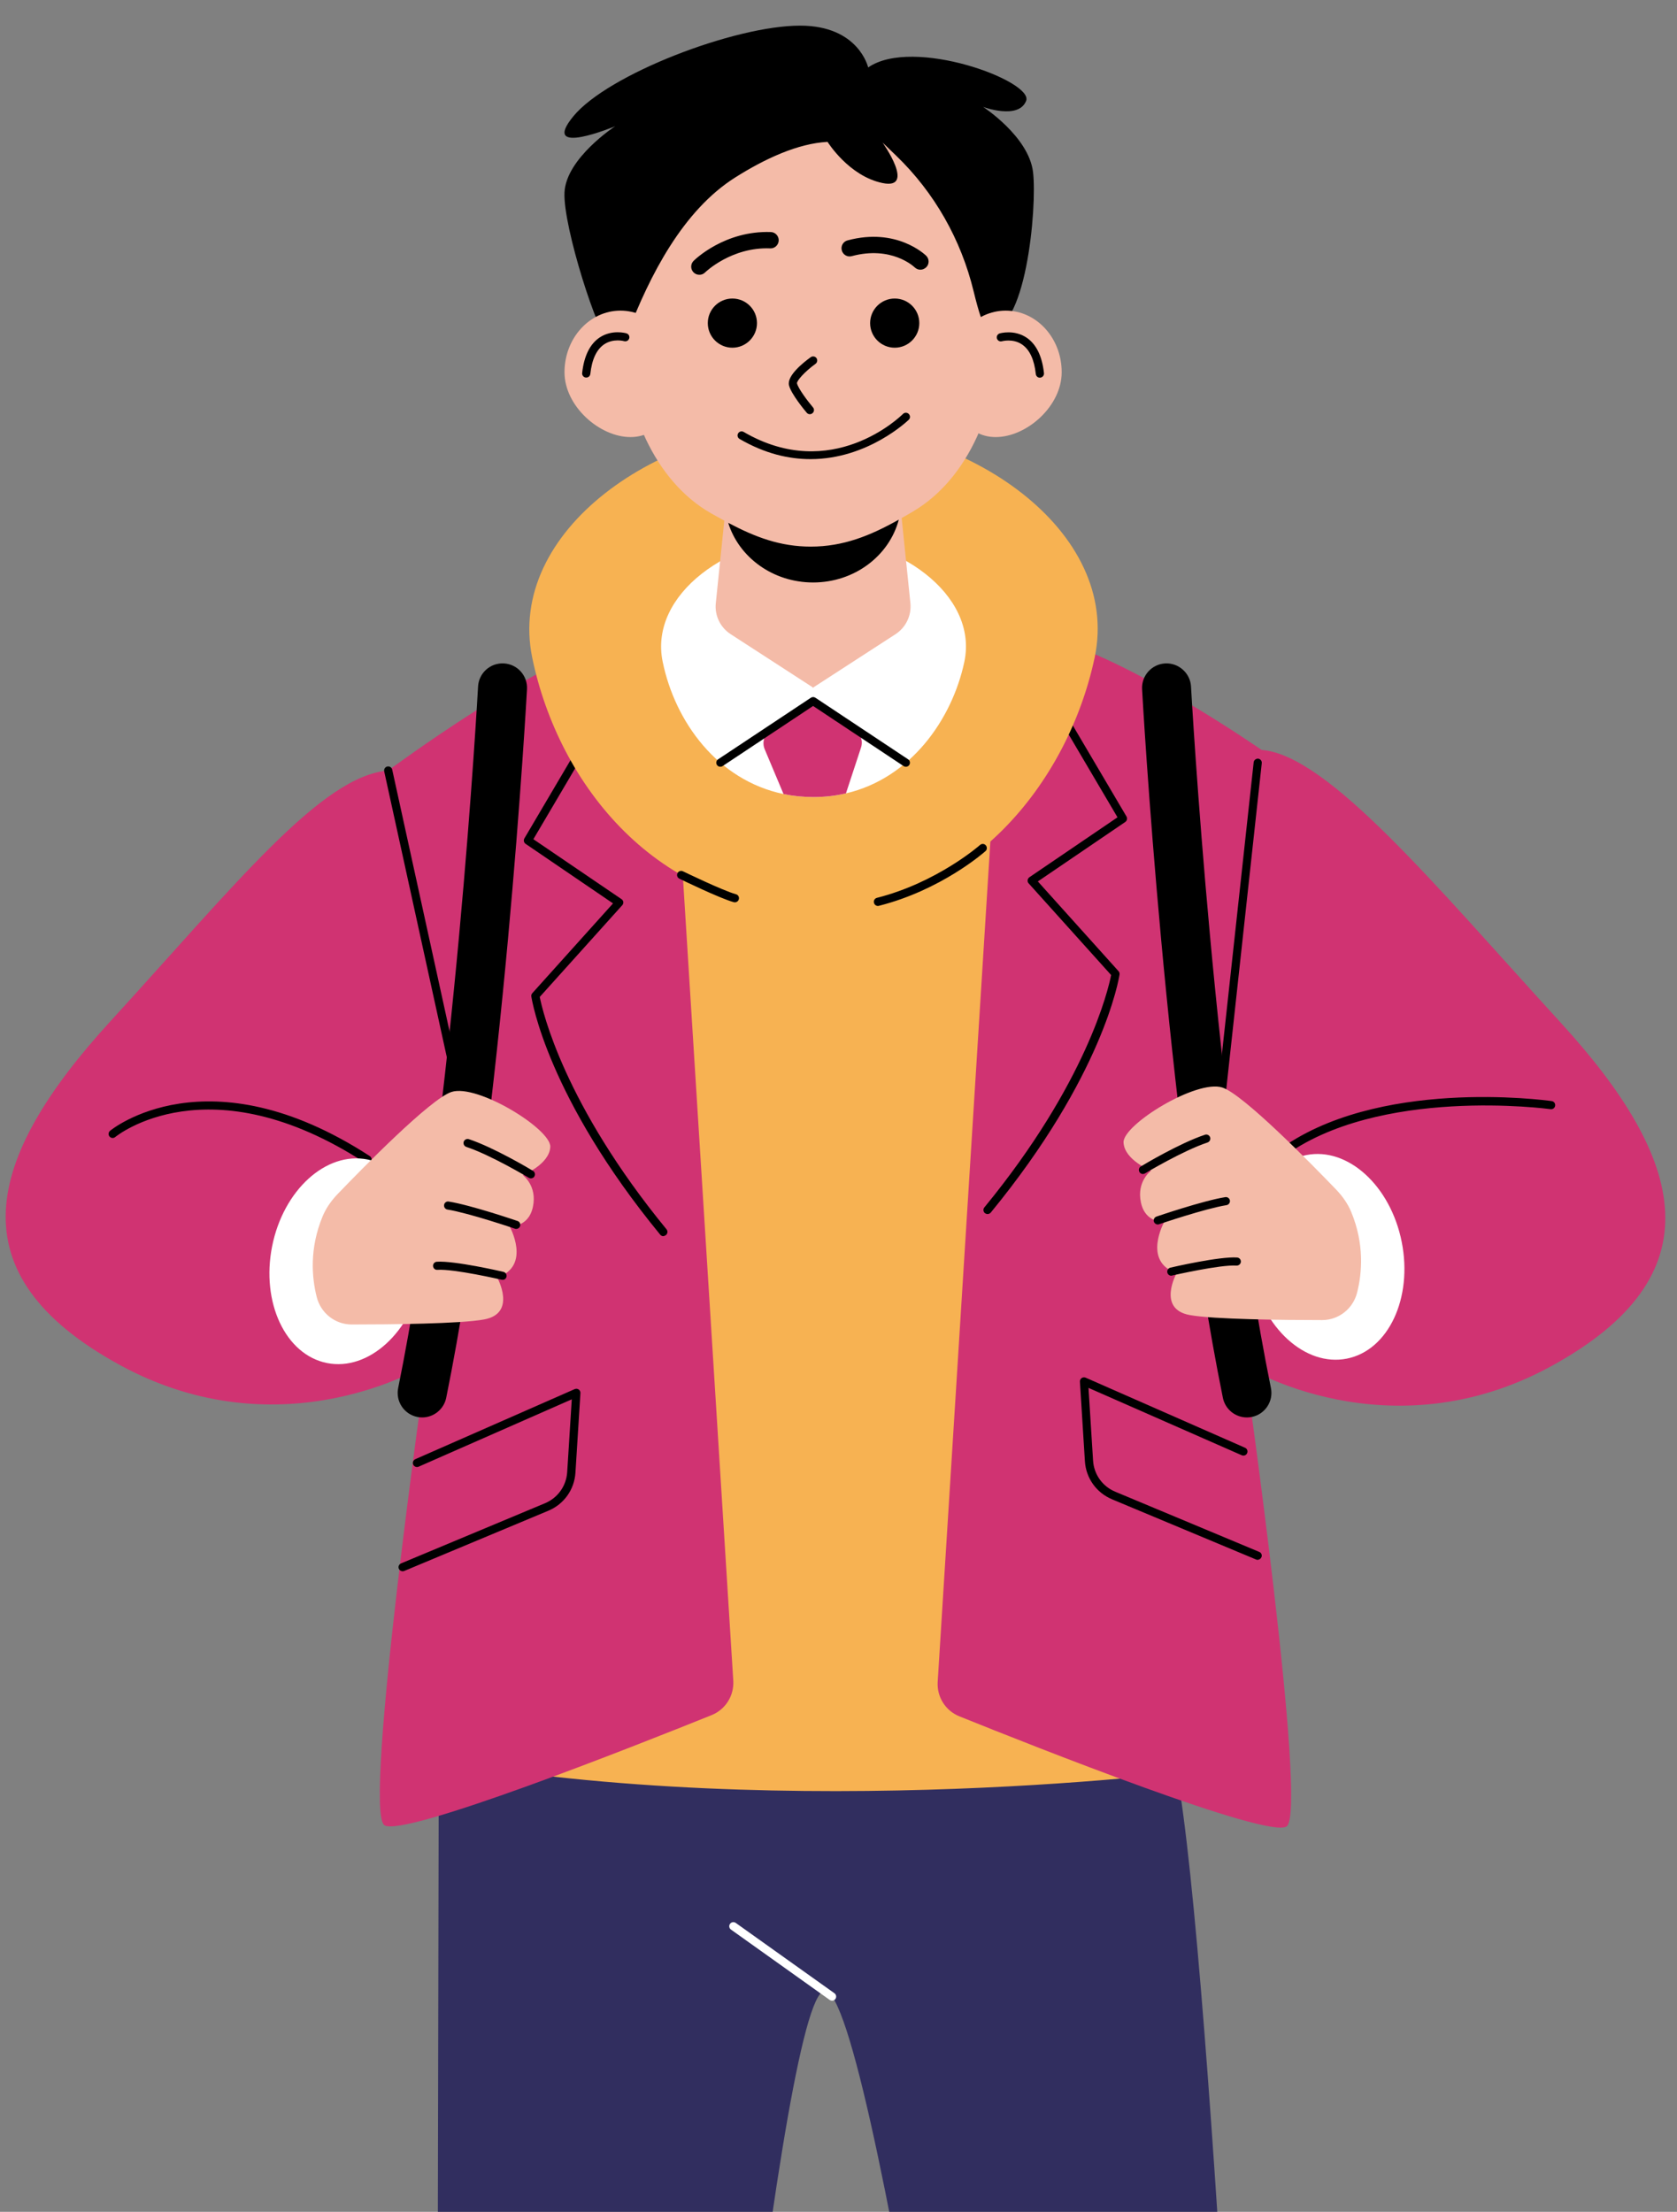 <?xml version="1.0" encoding="UTF-8" standalone="no"?>
<svg
   height="270.777"
   preserveAspectRatio="xMidYMid meet"
   version="1.0"
   viewBox="-4.7 -4.6 205.276 270.777"
   width="205.276"
   zoomAndPan="magnify"
   id="svg273"
   sodipodi:docname="1student.svg"
   inkscape:version="1.1 (c68e22c387, 2021-05-23)"
   xmlns:inkscape="http://www.inkscape.org/namespaces/inkscape"
   xmlns:sodipodi="http://sodipodi.sourceforge.net/DTD/sodipodi-0.dtd"
   xmlns="http://www.w3.org/2000/svg"
   xmlns:svg="http://www.w3.org/2000/svg">
  <rect x="-4.7" y="-4.6" width="205.276" height="270.777" fill="#808080" stroke="none"/>
  <defs
     id="defs277" />
  <sodipodi:namedview
     id="namedview275"
     pagecolor="#ffffff"
     bordercolor="#666666"
     borderopacity="1.0"
     inkscape:pageshadow="2"
     inkscape:pageopacity="0.0"
     inkscape:pagecheckerboard="0"
     showgrid="false"
     inkscape:zoom="1.8436483"
     inkscape:cx="1.356007"
     inkscape:cy="122.31183"
     inkscape:window-width="1841"
     inkscape:window-height="1057"
     inkscape:window-x="-8"
     inkscape:window-y="-8"
     inkscape:window-maximized="1"
     inkscape:current-layer="svg273"
     inkscape:snap-grids="true"
     fit-margin-top="0"
     fit-margin-left="0"
     fit-margin-right="0"
     fit-margin-bottom="0" />
  <g
     id="g271"
     transform="translate(-122.191,-26.782)">
    <g
       id="change1_7"
       style="fill:#ffffff;fill-opacity:1">
      <path
         d="m 268.37,396.17 c 0,0 2.97,7.79 19.29,27.63 16.32,19.85 8.16,25.41 -3.34,28.75 -11.5,3.34 -23.55,1.66 -26.89,-6.49 -3.21,-7.84 -5.38,-16.88 -11.31,-26.15 -5.93,-9.27 -1.12,-22.07 -1.12,-22.07 8.9,-14.09 23.37,-1.67 23.37,-1.67 z m -102.21,8.9 c -2.73,2.52 -5.83,4.6 -9.22,6.11 -14.2,6.29 -38.89,17.18 -20.71,29.09 14.64,9.59 35.89,-1.81 42.22,-6.52 2.02,-1.51 4.29,-2.66 6.7,-3.4 5.82,-1.78 9.77,-3.94 12.29,-5.68 2.44,-1.69 4.12,-4.32 4.56,-7.26 1.7,-11.16 -2.4,-19.49 -2.4,-19.49 -9.76,-12.08 -25.99,0.27 -33.44,7.15 z"
         fill="#EDE6DD"
         id="path223"
         style="fill:#ffffff;fill-opacity:1" />
    </g>
    <g
       id="change3_8"
       style="fill:#312e5f;fill-opacity:1">
      <path
         d="m 171.82,234.79 c 21.04,-37.52 84.82,-21.91 89.67,4.11 4.49,24.1 9.6,136.63 10.42,155.22 0.08,1.73 -0.7,3.41 -2.12,4.41 -8.72,6.1 -19.02,3.3 -23.87,1.38 -1.72,-0.68 -2.93,-2.24 -3.18,-4.07 C 240.03,376.37 223.88,262.2 218.17,266 c -5.68,3.78 -16.02,111.91 -17.83,131.29 -0.18,1.9 -1.39,3.54 -3.14,4.28 -11.35,4.76 -19.45,2.42 -23.46,0.45 -1.76,-0.87 -2.86,-2.67 -2.86,-4.64 l 0.32,-160.11 c -0.01,-0.87 0.2,-1.73 0.62,-2.48 z"
         fill="inherit"
         id="path226"
         style="fill:#312e5f;fill-opacity:1" />
    </g>
    <g
       id="change5_4"
       style="fill:#f7b252;fill-opacity:1">
      <path
         d="m 265.21,238.82 c 0,0 -50.5,6.71 -94.93,-1.28 l 18.97,-131.15 h 61.26 z"
         fill="#F28F69"
         id="path229"
         style="fill:#f7b252;fill-opacity:1" />
    </g>
    <g
       id="change2_4"
       style="fill:#d03372;fill-opacity:1">
      <path
         d="m 200.29,116.89 6.96,111.05 c 0.11,1.83 -0.95,3.52 -2.65,4.21 -9.23,3.72 -37.86,15.07 -40.07,13.47 -2.64,-1.92 5.11,-56.33 5.11,-56.33 0,0 -17.58,10.87 -37.48,0 -20.28,-11.08 -16.54,-25.25 -1.2,-42.03 15.34,-16.78 25.89,-30.12 34.04,-30.74 0,0 18.89,-14.01 28.74,-16.4 9.86,-2.41 6.55,16.77 6.55,16.77 z m 38.94,0.15 -6.96,111.05 c -0.11,1.83 0.95,3.52 2.65,4.21 9.23,3.72 37.86,15.07 40.07,13.47 2.64,-1.92 -5.11,-56.33 -5.11,-56.33 0,0 17.58,10.87 37.48,0 20.28,-11.08 16.54,-25.25 1.2,-42.03 -15.34,-16.78 -28.49,-32.8 -36.64,-33.42 0,0 -16.29,-11.33 -26.14,-13.73 -9.86,-2.4 -6.55,16.78 -6.55,16.78 z"
         fill="#6E9692"
         id="path232"
         style="fill:#d03372;fill-opacity:1" />
    </g>
    <g
       id="change3_9">
      <path
         d="m 238.37,170.81 c -0.11,0 -0.22,-0.04 -0.32,-0.11 -0.21,-0.18 -0.24,-0.49 -0.07,-0.7 12.55,-15.3 15.18,-26.72 15.52,-28.45 l -10.1,-11.23 c -0.1,-0.11 -0.14,-0.25 -0.12,-0.39 0.02,-0.14 0.1,-0.27 0.21,-0.35 l 10.79,-7.34 -10.23,-17.36 c -0.14,-0.24 -0.06,-0.54 0.18,-0.68 0.24,-0.14 0.54,-0.06 0.68,0.18 l 10.47,17.76 c 0.13,0.23 0.07,0.52 -0.15,0.67 l -10.7,7.28 9.88,10.99 c 0.1,0.11 0.14,0.26 0.12,0.41 -0.08,0.5 -2,12.37 -15.78,29.16 -0.09,0.09 -0.23,0.16 -0.38,0.16 z m -39.36,2.57 c 0.21,-0.18 0.24,-0.49 0.07,-0.7 -12.55,-15.3 -15.18,-26.72 -15.52,-28.45 L 193.66,133 c 0.1,-0.11 0.14,-0.25 0.13,-0.39 -0.02,-0.14 -0.1,-0.27 -0.22,-0.35 l -10.79,-7.34 10.23,-17.36 c 0.14,-0.24 0.06,-0.54 -0.18,-0.68 -0.24,-0.14 -0.54,-0.06 -0.68,0.18 l -10.47,17.76 c -0.13,0.23 -0.07,0.52 0.15,0.67 l 10.7,7.29 -9.88,10.99 c -0.1,0.11 -0.15,0.26 -0.12,0.41 0.08,0.5 2,12.37 15.78,29.16 0.1,0.12 0.24,0.18 0.39,0.18 0.11,-0.03 0.22,-0.07 0.31,-0.14 z m 72.89,39.44 c 0.11,-0.25 -0.01,-0.55 -0.27,-0.65 L 254,204.8 c -1.56,-0.65 -2.6,-2.11 -2.71,-3.8 l -0.56,-8.91 18.76,8.25 c 0.25,0.11 0.55,0 0.66,-0.26 0.11,-0.25 0,-0.55 -0.26,-0.66 l -19.51,-8.58 c -0.16,-0.07 -0.34,-0.05 -0.49,0.05 -0.14,0.1 -0.22,0.27 -0.21,0.44 l 0.61,9.73 c 0.13,2.08 1.4,3.86 3.32,4.67 l 17.63,7.37 c 0.06,0.03 0.13,0.04 0.19,0.04 0.21,-0.01 0.39,-0.13 0.47,-0.32 z m -104.92,1.68 17.63,-7.37 c 1.92,-0.8 3.19,-2.59 3.32,-4.67 l 0.61,-9.73 c 0.01,-0.17 -0.07,-0.34 -0.21,-0.44 -0.14,-0.1 -0.33,-0.12 -0.49,-0.05 l -19.51,8.58 c -0.25,0.11 -0.37,0.41 -0.26,0.66 0.11,0.25 0.41,0.37 0.66,0.26 l 18.75,-8.25 -0.56,8.91 c -0.11,1.69 -1.14,3.15 -2.71,3.81 l -17.63,7.37 c -0.25,0.11 -0.38,0.4 -0.27,0.65 0.08,0.19 0.27,0.31 0.46,0.31 0.08,0 0.15,-0.02 0.21,-0.04 z"
         fill="inherit"
         id="path235" />
    </g>
    <g
       id="change5_5"
       style="fill:#f7b252;fill-opacity:1">
      <path
         d="m 251.48,102.7 c -3.23,15.2 -15.41,30.84 -34.42,30.84 -19.01,0 -31.19,-15.2 -34.42,-30.84 -3.19,-15.47 15.41,-28.61 34.42,-28.61 19.01,0 37.7,13.16 34.42,28.61 z"
         fill="#F28F69"
         id="path238"
         style="fill:#f7b252;fill-opacity:1" />
    </g>
    <g
       id="change1_8"
       style="fill:#ffffff;fill-opacity:1">
      <path
         d="m 235.53,103.22 c -1.5,7.04 -6.57,14.25 -14.49,16.09 -1.25,0.29 -2.58,0.45 -3.97,0.45 -1.28,0 -2.51,-0.13 -3.67,-0.37 -8.09,-1.69 -13.28,-8.84 -14.79,-16.18 -1.72,-8.29 8.26,-15.34 18.46,-15.34 10.19,0.01 20.21,7.07 18.46,15.35 z M 219.75,266.9 c 0.16,-0.22 0.11,-0.54 -0.12,-0.7 l -12.08,-8.61 c -0.23,-0.16 -0.54,-0.11 -0.7,0.12 -0.16,0.22 -0.11,0.54 0.12,0.7 l 12.08,8.61 c 0.09,0.06 0.19,0.09 0.29,0.09 0.16,0 0.32,-0.07 0.41,-0.21 z"
         fill="#EDE6DD"
         id="path241"
         style="fill:#ffffff;fill-opacity:1" />
    </g>
    <g
       id="change4_7">
      <path
         d="m 239.73,63.02 c 0,8.89 -3.68,17.73 -10.4,21.73 -0.49,0.3 -0.98,0.58 -1.47,0.85 l 1.07,10.42 c 0.15,1.51 -0.55,2.97 -1.82,3.8 l -10.03,6.5 v 0.07 l -0.06,-0.04 -0.06,0.04 v -0.07 l -10.03,-6.5 c -1.27,-0.82 -1.98,-2.29 -1.82,-3.8 l 1.04,-10.1 c -0.53,-0.29 -1.06,-0.58 -1.61,-0.89 -6.92,-3.94 -10.79,-12.94 -10.79,-22.01 0,-14.03 10.29,-25.4 22.99,-25.4 12.69,0 22.99,11.37 22.99,25.4 z"
         fill="#f4bba8"
         id="path244" />
    </g>
    <g
       id="change3_10">
      <path
         d="m 230.15,55.2 c -0.25,0 -0.5,-0.1 -0.7,-0.29 -0.13,-0.12 -2.86,-2.67 -7.7,-1.37 -0.53,0.15 -1.08,-0.17 -1.22,-0.71 -0.14,-0.53 0.17,-1.08 0.71,-1.22 6,-1.61 9.47,1.74 9.62,1.88 0.39,0.39 0.4,1.02 0.01,1.41 -0.21,0.2 -0.47,0.3 -0.72,0.3 z m -26.36,0.34 c 0.03,-0.03 3.23,-3.14 7.98,-2.95 0.54,0.03 1.02,-0.41 1.04,-0.96 0.02,-0.55 -0.41,-1.02 -0.96,-1.04 -5.65,-0.2 -9.31,3.38 -9.46,3.53 -0.39,0.39 -0.39,1.02 0,1.41 0.2,0.2 0.45,0.29 0.71,0.29 0.24,0.01 0.5,-0.09 0.69,-0.28 z m 23.22,3.19 c -1.66,0 -3.01,1.35 -3.01,3.01 0,1.66 1.35,3.01 3.01,3.01 1.66,0 3.01,-1.35 3.01,-3.01 0,-1.67 -1.35,-3.01 -3.01,-3.01 z m -19.87,0 c -1.66,0 -3.01,1.35 -3.01,3.01 0,1.66 1.35,3.01 3.01,3.01 1.66,0 3.01,-1.35 3.01,-3.01 0,-1.67 -1.35,-3.01 -3.01,-3.01 z m 16.62,-28.29 c 0,0 -1.14,-5.12 -8.33,-5.12 -8.03,0 -23.54,5.97 -27.75,11.09 -4.21,5.12 5.12,1.22 5.12,1.22 0,0 -6,3.9 -6.21,8.1 -0.21,4.2 4.22,17.81 5.37,18.12 0.38,0.1 1.72,0.77 2.33,-0.82 2.72,-7.11 6.79,-15.1 13.24,-19.15 3.62,-2.28 7.63,-4.14 11.26,-4.33 0,0 2.6,4.19 6.73,5.04 4.13,0.85 0,-4.96 0,-4.96 l 1.68,1.62 c 4.68,4.51 7.94,10.28 9.47,16.6 0.61,2.5 1.24,4.55 1.69,4.64 4.66,0.9 6.11,-14.9 5.58,-19.26 -0.54,-4.36 -6.11,-7.96 -6.11,-7.96 0,0 4.35,1.62 5.27,-0.75 0.92,-2.4 -13.84,-7.9 -19.34,-4.08 z m -7.02,58.66 c -3.72,0 -6.76,-1.14 -10.11,-2.91 1.31,4.22 5.47,7.3 10.39,7.3 5.07,0 9.32,-3.27 10.49,-7.69 -3.51,1.97 -6.8,3.3 -10.77,3.3 z m 8.35,43.97 c 7.61,-1.93 12.82,-6.5 13.03,-6.69 0.21,-0.18 0.22,-0.5 0.04,-0.71 -0.18,-0.21 -0.5,-0.23 -0.71,-0.04 -0.05,0.05 -5.25,4.6 -12.62,6.47 -0.27,0.07 -0.43,0.34 -0.36,0.61 0.06,0.23 0.26,0.38 0.48,0.38 0.06,0 0.1,-0.01 0.14,-0.02 z m -17.16,-0.8 c 0.07,-0.27 -0.08,-0.54 -0.35,-0.61 -1.63,-0.45 -6.44,-2.79 -6.49,-2.81 -0.25,-0.12 -0.55,-0.02 -0.67,0.23 -0.12,0.25 -0.02,0.55 0.23,0.67 0.2,0.1 4.94,2.41 6.66,2.88 0.04,0.01 0.09,0.02 0.13,0.02 0.23,-0.01 0.43,-0.15 0.49,-0.38 z"
         fill="inherit"
         id="path247" />
    </g>
    <g
       id="change4_8">
      <path
         d="m 200.29,67.75 c 0,4.17 -1.84,7.94 -5.62,7.94 -3.78,0 -8.08,-3.77 -8.08,-7.94 0,-4.17 3.07,-7.54 6.85,-7.54 3.78,0 6.85,3.38 6.85,7.54 z m 33.46,0 c 0,4.17 1.84,7.94 5.62,7.94 3.78,0 8.08,-3.77 8.08,-7.94 0,-4.17 -3.07,-7.54 -6.85,-7.54 -3.79,0 -6.85,3.38 -6.85,7.54 z"
         fill="#f4bba8"
         id="path250" />
    </g>
    <g
       id="change2_5"
       style="fill:#d03372;fill-opacity:1">
      <path
         d="m 222.88,113.72 -1.84,5.59 c -1.25,0.29 -2.58,0.45 -3.97,0.45 -1.28,0 -2.51,-0.13 -3.67,-0.37 l -2.3,-5.47 c -0.36,-0.85 -0.07,-1.83 0.7,-2.35 l 5.23,-3.56 5.12,3.49 c 0.7,0.5 1.01,1.4 0.73,2.22 z"
         fill="#6E9692"
         id="path253"
         style="fill:#d03372;fill-opacity:1" />
    </g>
    <g
       id="change3_11">
      <path
         d="m 216.62,72.89 c -0.14,0 -0.28,-0.06 -0.38,-0.18 -0.2,-0.23 -1.92,-2.3 -2.17,-3.36 -0.28,-1.17 1.77,-2.8 2.66,-3.44 0.22,-0.16 0.54,-0.11 0.7,0.11 0.16,0.22 0.11,0.54 -0.11,0.7 -1.35,0.98 -2.33,2.1 -2.27,2.4 0.15,0.62 1.28,2.14 1.96,2.94 0.18,0.21 0.15,0.53 -0.06,0.7 -0.1,0.09 -0.22,0.13 -0.33,0.13 z m 12.11,0.68 c 0.2,-0.19 0.2,-0.51 0,-0.71 -0.2,-0.2 -0.51,-0.2 -0.71,0 -0.35,0.35 -8.74,8.48 -19.5,2.2 -0.24,-0.14 -0.54,-0.06 -0.68,0.18 -0.14,0.24 -0.06,0.54 0.18,0.68 3.11,1.81 6.04,2.47 8.68,2.47 7.07,0 11.96,-4.76 12.03,-4.82 z m -38.98,-5.61 c 0.19,-1.77 0.76,-2.99 1.69,-3.62 1.12,-0.76 2.44,-0.4 2.45,-0.39 v 0 c 0.27,0.07 0.54,-0.07 0.62,-0.34 0.08,-0.27 -0.07,-0.54 -0.34,-0.62 -0.07,-0.02 -1.76,-0.5 -3.28,0.51 -1.19,0.8 -1.91,2.26 -2.14,4.35 -0.03,0.27 0.17,0.52 0.44,0.55 0.02,0 0.04,0 0.05,0 0.27,0.01 0.48,-0.18 0.51,-0.44 z m 55.09,0.45 c 0.27,-0.03 0.47,-0.28 0.44,-0.55 -0.23,-2.09 -0.95,-3.55 -2.14,-4.35 -1.52,-1.01 -3.21,-0.53 -3.28,-0.51 -0.26,0.08 -0.42,0.35 -0.34,0.62 0.08,0.26 0.35,0.42 0.62,0.34 0.01,0 1.33,-0.37 2.45,0.39 0.93,0.63 1.5,1.84 1.69,3.62 0.03,0.26 0.24,0.45 0.5,0.45 0.02,-0.01 0.04,-0.01 0.06,-0.01 z m -38.9,47.56 11.08,-7.36 11.08,7.36 c 0.23,0.15 0.54,0.09 0.69,-0.14 0.15,-0.23 0.09,-0.54 -0.14,-0.69 L 217.3,107.6 c -0.17,-0.11 -0.38,-0.11 -0.55,0 l -11.36,7.54 c -0.23,0.15 -0.29,0.46 -0.14,0.69 0.1,0.15 0.25,0.22 0.42,0.22 0.09,0 0.18,-0.02 0.27,-0.08 z M 162.9,164.4 c 0.15,-0.23 0.08,-0.54 -0.15,-0.69 -19.87,-12.9 -31.67,-3.19 -31.79,-3.09 -0.21,0.18 -0.24,0.49 -0.06,0.7 0.18,0.21 0.49,0.24 0.7,0.06 0.11,-0.09 11.39,-9.31 30.6,3.17 0.08,0.05 0.18,0.08 0.27,0.08 0.17,0 0.34,-0.08 0.43,-0.23 z m 10.53,-9.47 c 0.27,-0.06 0.44,-0.33 0.38,-0.6 L 165.5,116.4 c -0.06,-0.27 -0.33,-0.44 -0.6,-0.38 -0.27,0.06 -0.44,0.33 -0.38,0.6 l 8.31,37.93 c 0.05,0.23 0.26,0.39 0.49,0.39 0.03,0 0.07,0 0.11,-0.01 z m 94.18,0.46 4.33,-39.78 c 0.03,-0.27 -0.17,-0.52 -0.44,-0.55 -0.25,-0.02 -0.52,0.17 -0.55,0.44 l -4.33,39.78 c -0.03,0.27 0.17,0.52 0.44,0.55 0.02,0 0.04,0 0.05,0 0.26,0 0.47,-0.19 0.5,-0.44 z m 6.86,8.5 c 11.69,-8.76 32.61,-5.95 32.82,-5.92 0.27,0.04 0.53,-0.15 0.56,-0.43 0.04,-0.27 -0.15,-0.53 -0.43,-0.56 -0.87,-0.12 -21.53,-2.9 -33.56,6.11 -0.22,0.17 -0.27,0.48 -0.1,0.7 0.1,0.13 0.25,0.2 0.4,0.2 0.12,0 0.22,-0.03 0.31,-0.1 z"
         fill="inherit"
         id="path256" />
    </g>
    <g
       id="change3_12">
      <path
         d="m 169.17,195.71 c -0.2,0 -0.4,-0.02 -0.6,-0.06 -1.62,-0.33 -2.67,-1.91 -2.34,-3.54 6.91,-34.07 9.75,-85.36 9.78,-85.88 0.09,-1.65 1.49,-2.92 3.16,-2.83 1.65,0.09 2.92,1.5 2.83,3.16 -0.03,0.52 -2.89,52.24 -9.89,86.75 -0.29,1.41 -1.54,2.4 -2.94,2.4 z m 101.55,-0.06 c 1.62,-0.33 2.67,-1.91 2.34,-3.54 -6.91,-34.07 -9.75,-85.36 -9.78,-85.88 -0.09,-1.65 -1.53,-2.92 -3.16,-2.83 -1.65,0.09 -2.92,1.5 -2.83,3.16 0.03,0.52 2.89,52.24 9.89,86.75 0.29,1.42 1.54,2.4 2.94,2.4 0.2,0 0.4,-0.02 0.6,-0.06 z m -7.7,215.9 c 5.39,-5.19 12.05,-3.72 12.12,-3.71 0.4,0.09 0.81,-0.16 0.9,-0.56 0.09,-0.4 -0.16,-0.81 -0.56,-0.9 -0.3,-0.07 -7.5,-1.68 -13.5,4.09 -0.3,0.29 -0.31,0.76 -0.02,1.06 0.15,0.15 0.34,0.23 0.54,0.23 0.19,0 0.38,-0.07 0.52,-0.21 z m 4.8,6.4 c 5.39,-5.19 12.05,-3.72 12.12,-3.71 0.4,0.09 0.81,-0.16 0.9,-0.56 0.09,-0.4 -0.16,-0.81 -0.56,-0.9 -0.3,-0.07 -7.51,-1.68 -13.5,4.09 -0.3,0.29 -0.31,0.76 -0.02,1.06 0.15,0.15 0.34,0.23 0.54,0.23 0.19,0 0.37,-0.07 0.52,-0.21 z m 4.47,8.26 c 5.39,-5.19 12.05,-3.72 12.12,-3.71 0.4,0.09 0.81,-0.16 0.9,-0.56 0.09,-0.4 -0.16,-0.81 -0.56,-0.9 -0.3,-0.07 -7.5,-1.68 -13.5,4.09 -0.3,0.29 -0.31,0.76 -0.02,1.06 0.15,0.15 0.34,0.23 0.54,0.23 0.19,0 0.37,-0.07 0.52,-0.21 z m -98.17,-10.93 c 0.39,-0.13 0.61,-0.55 0.48,-0.94 -2.29,-7.04 -8.5,-8.5 -8.76,-8.56 -0.4,-0.08 -0.8,0.17 -0.89,0.57 -0.09,0.4 0.16,0.8 0.57,0.9 0.23,0.05 5.65,1.35 7.66,7.56 0.1,0.32 0.4,0.52 0.71,0.52 0.07,-0.01 0.15,-0.02 0.23,-0.05 z m -6.22,3.37 c 0.39,-0.13 0.61,-0.55 0.48,-0.94 -2.29,-7.04 -8.5,-8.5 -8.76,-8.56 -0.4,-0.09 -0.8,0.17 -0.89,0.57 -0.09,0.4 0.16,0.8 0.57,0.9 0.23,0.05 5.65,1.35 7.66,7.56 0.1,0.32 0.4,0.52 0.71,0.52 0.08,-0.01 0.15,-0.02 0.23,-0.05 z m -7.65,4.07 c 0.39,-0.13 0.61,-0.55 0.48,-0.94 -2.29,-7.04 -8.5,-8.5 -8.76,-8.56 -0.41,-0.09 -0.8,0.17 -0.89,0.57 -0.09,0.4 0.17,0.81 0.57,0.9 0.06,0.01 5.64,1.32 7.66,7.55 0.1,0.32 0.4,0.52 0.71,0.52 0.08,0 0.15,-0.01 0.23,-0.04 z"
         fill="inherit"
         id="path259" />
    </g>
    <g
       id="change1_9"
       style="fill:#ffffff;fill-opacity:1">
      <path
         d="m 150.8,174.76 c 1.37,-6.88 6.6,-11.64 11.68,-10.63 5.08,1.01 8.09,7.41 6.72,14.29 -1.37,6.88 -6.6,11.64 -11.68,10.63 -5.08,-1.01 -8.09,-7.41 -6.72,-14.29 z m 138.27,-0.54 c -1.37,-6.88 -6.6,-11.64 -11.68,-10.63 -5.08,1.01 -8.09,7.41 -6.72,14.29 1.37,6.88 6.6,11.64 11.68,10.63 5.09,-1.01 8.09,-7.41 6.72,-14.29 z"
         fill="#EDE6DD"
         id="path262"
         style="fill:#ffffff;fill-opacity:1" />
    </g>
    <g
       id="change4_9">
      <path
         d="m 156.26,180.97 c -0.61,-2.42 -0.9,-5.94 0.71,-9.85 0.42,-1.03 1.07,-1.94 1.84,-2.75 2.98,-3.1 11.37,-11.67 13.95,-12.51 3.16,-1.02 12.2,4.56 12.09,6.73 -0.11,2.16 -3.37,3.45 -3.37,3.45 0,0 1.8,1.3 1.24,3.9 -0.56,2.6 -2.87,2.34 -2.87,2.34 0,0 2.75,4.88 -1.5,6.3 0,0 2.44,4.38 -1.58,5.13 -2.9,0.54 -11.59,0.62 -16.23,0.62 -2.02,0 -3.78,-1.38 -4.28,-3.36 z m 127.35,-0.54 c 0.61,-2.42 0.9,-5.94 -0.71,-9.85 -0.42,-1.03 -1.07,-1.94 -1.84,-2.75 -2.98,-3.1 -11.37,-11.67 -13.95,-12.51 -3.16,-1.02 -12.2,4.56 -12.09,6.73 0.11,2.16 3.37,3.45 3.37,3.45 0,0 -1.8,1.3 -1.24,3.9 0.56,2.6 2.87,2.34 2.87,2.34 0,0 -2.75,4.88 1.5,6.3 0,0 -2.44,4.38 1.58,5.13 2.9,0.54 11.59,0.62 16.23,0.62 2.03,0 3.78,-1.39 4.28,-3.36 z"
         fill="#f4bba8"
         id="path265" />
    </g>
    <g
       id="change3_13">
      <path
         d="m 182.48,166.44 c -0.09,0 -0.18,-0.02 -0.26,-0.07 -0.05,-0.03 -4.63,-2.78 -7.65,-3.78 -0.26,-0.09 -0.4,-0.37 -0.32,-0.63 0.09,-0.26 0.37,-0.4 0.63,-0.32 3.12,1.04 7.66,3.76 7.85,3.88 0.24,0.14 0.31,0.45 0.17,0.69 -0.08,0.15 -0.25,0.23 -0.42,0.23 z m -1.33,5.85 c 0.09,-0.26 -0.05,-0.55 -0.31,-0.63 -0.23,-0.08 -5.72,-1.95 -8.42,-2.38 -0.28,-0.05 -0.53,0.14 -0.57,0.41 -0.04,0.27 0.14,0.53 0.41,0.57 2.62,0.42 8.2,2.32 8.26,2.34 0.05,0.02 0.11,0.03 0.16,0.03 0.2,0 0.4,-0.13 0.47,-0.34 z m -1.66,6.2 c 0.06,-0.27 -0.11,-0.54 -0.37,-0.6 -0.24,-0.06 -6.02,-1.39 -8.16,-1.24 -0.28,0.02 -0.48,0.26 -0.46,0.53 0.02,0.28 0.26,0.49 0.53,0.46 2.01,-0.14 7.81,1.2 7.86,1.21 0.04,0.01 0.08,0.01 0.11,0.01 0.23,0.02 0.43,-0.13 0.49,-0.37 z m 78.16,-12.66 c 0.05,-0.03 4.63,-2.78 7.65,-3.78 0.26,-0.09 0.4,-0.37 0.32,-0.63 -0.09,-0.26 -0.37,-0.41 -0.63,-0.32 -3.13,1.04 -7.66,3.76 -7.85,3.88 -0.24,0.14 -0.31,0.45 -0.17,0.69 0.09,0.16 0.26,0.24 0.43,0.24 0.08,-0.01 0.17,-0.03 0.25,-0.08 z m 1.71,6.23 c 0.06,-0.02 5.64,-1.92 8.26,-2.34 0.27,-0.04 0.46,-0.3 0.42,-0.57 -0.04,-0.27 -0.31,-0.46 -0.57,-0.41 -2.7,0.43 -8.19,2.3 -8.42,2.38 -0.26,0.09 -0.4,0.37 -0.31,0.63 0.07,0.21 0.27,0.34 0.47,0.34 0.05,0 0.1,-0.01 0.15,-0.03 z m 1.63,6.27 c 0.06,-0.01 5.87,-1.35 7.86,-1.21 0.27,0.01 0.51,-0.19 0.53,-0.46 0.02,-0.28 -0.19,-0.51 -0.46,-0.53 -2.15,-0.15 -7.91,1.18 -8.16,1.24 -0.27,0.06 -0.44,0.33 -0.38,0.6 0.05,0.23 0.26,0.39 0.49,0.39 0.05,-0.02 0.08,-0.02 0.12,-0.03 z"
         fill="inherit"
         id="path268" />
    </g>
  </g>
  <rect
     style="fill:#ffffff;fill-opacity:1;stroke-width:0.844"
     id="rect3408"
     width="407.743"
     height="150.878"
     x="-102.146"
     y="268.866"
     transform="matrix(1,0,-0.007,1,0,0)" />
  <rect
     style="fill:#ffffff;fill-opacity:1"
     id="rect3410"
     width="14.645"
     height="3.797"
     x="-33.055"
     y="291.348" />
</svg>
